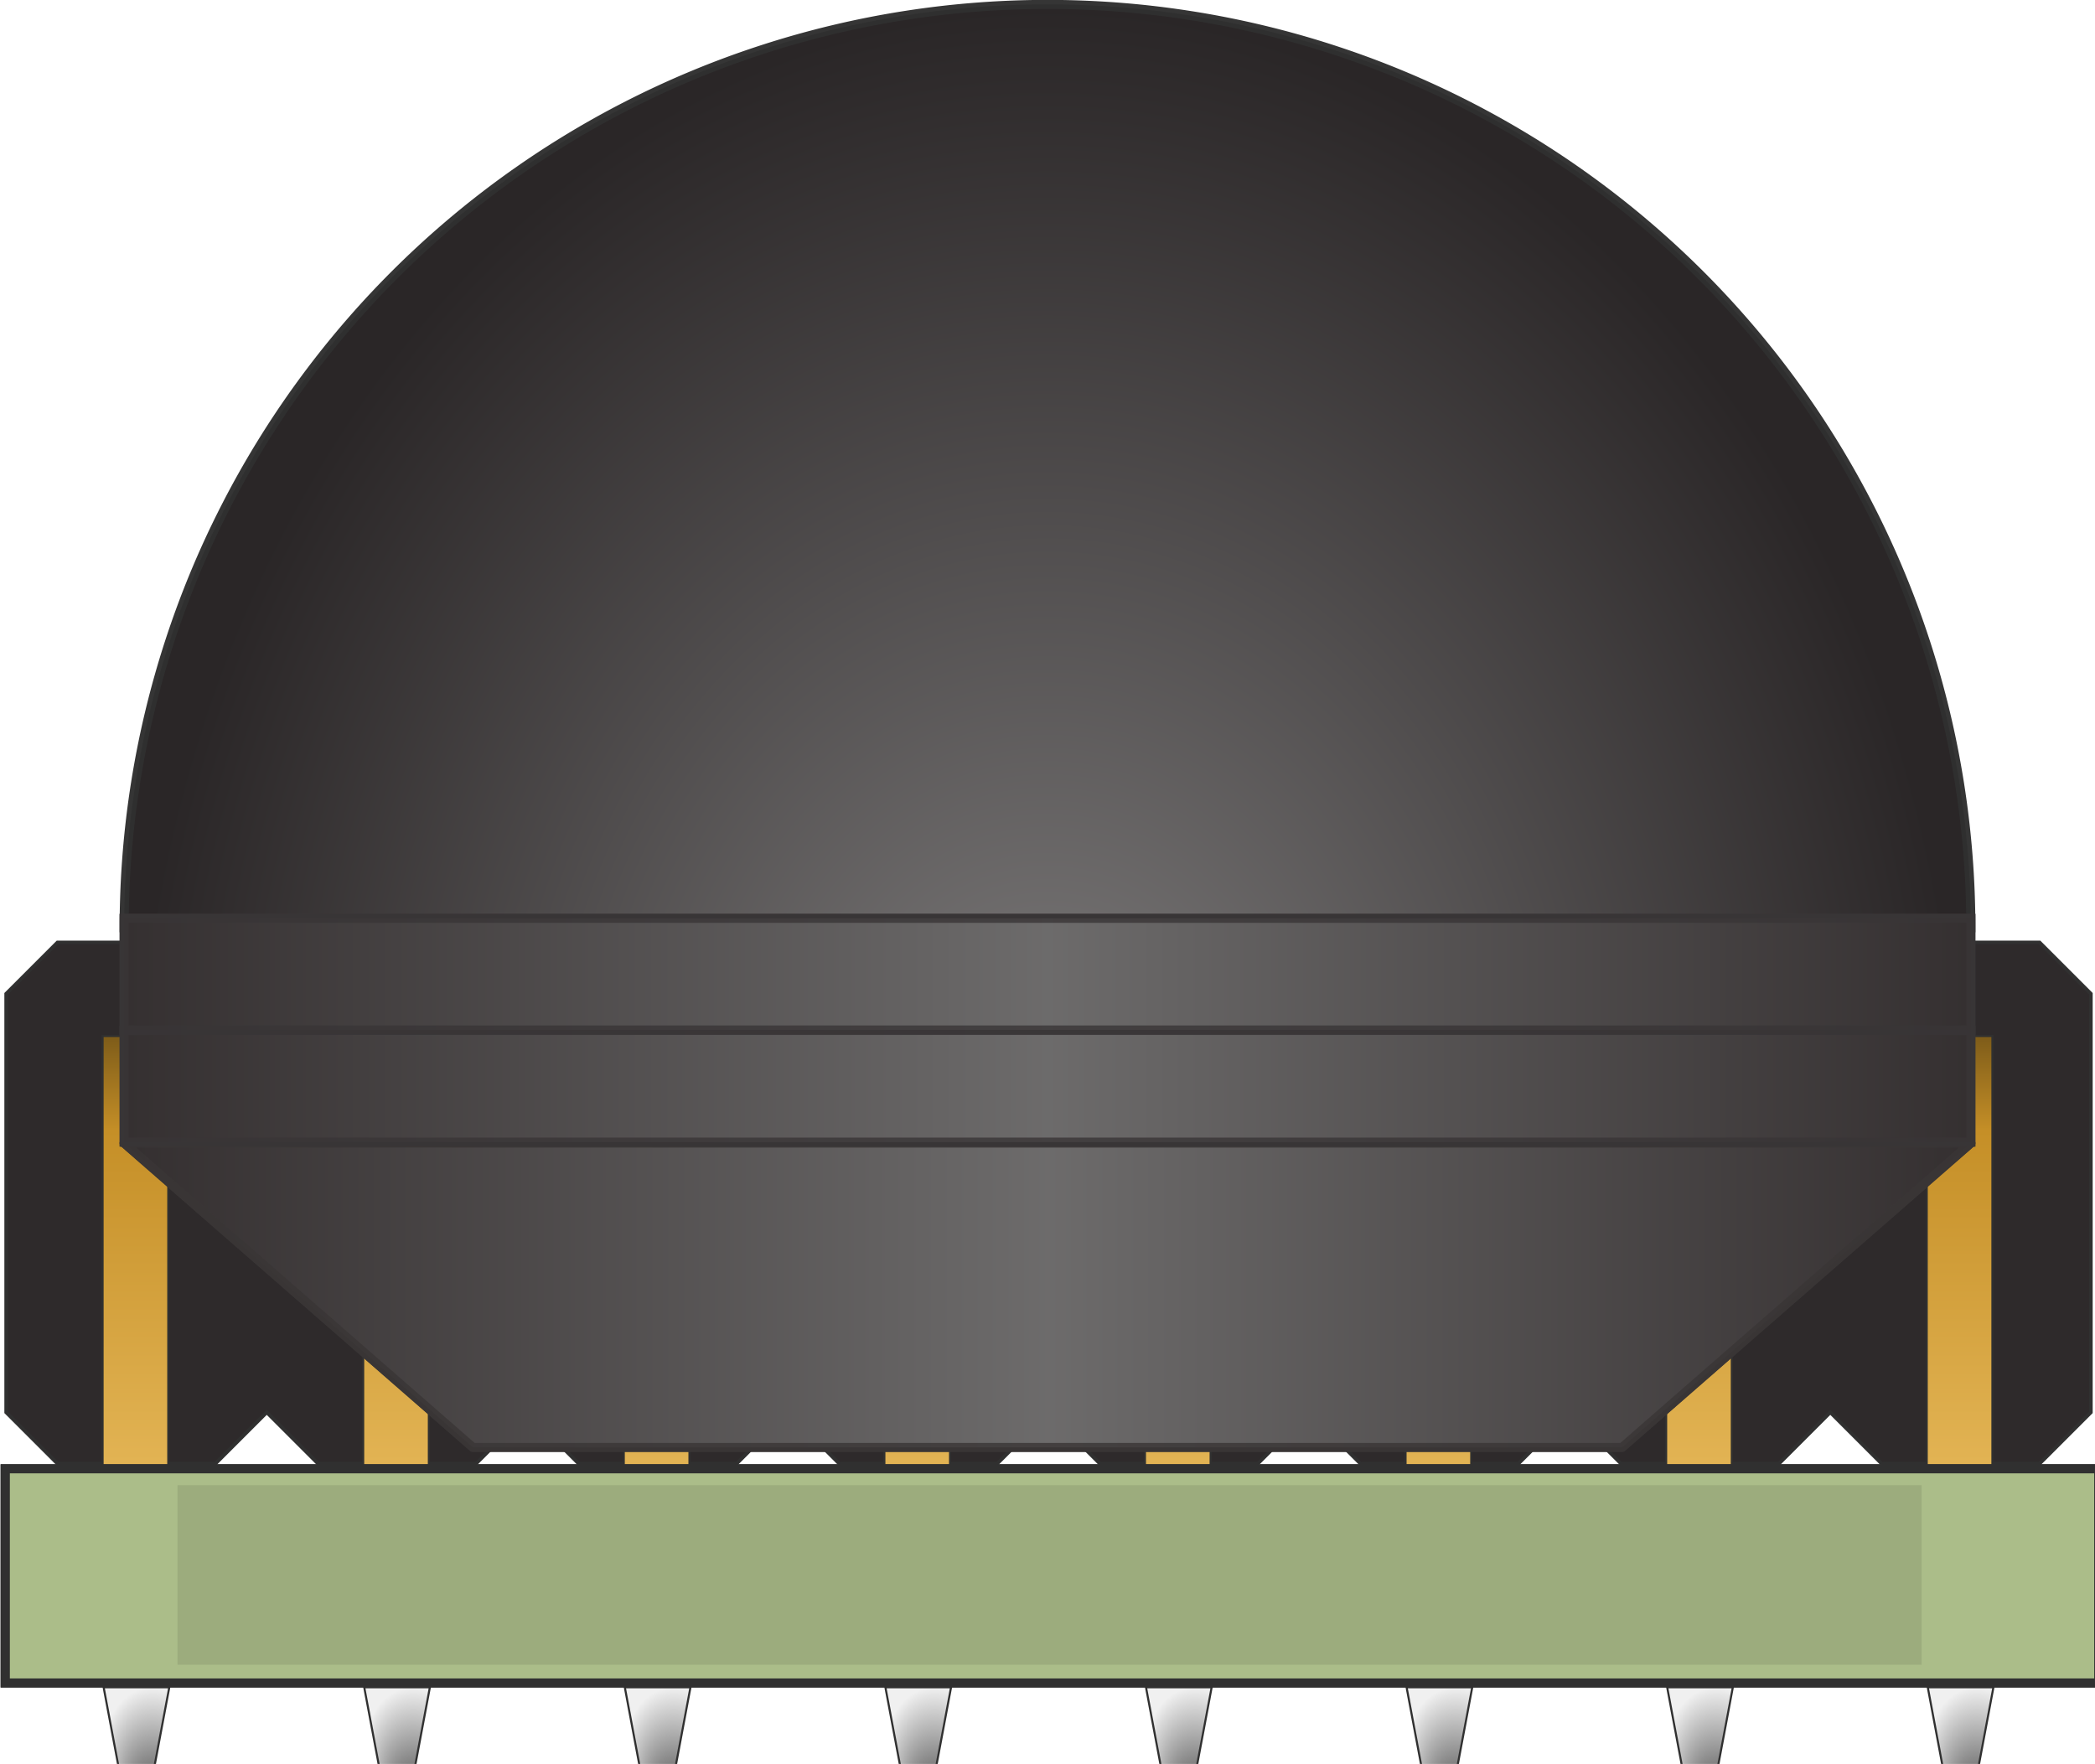 <svg
    xmlns="http://www.w3.org/2000/svg"
    viewBox="-10.21 -8.596 20.42 17.193"
    >
<!--
    viewBox="-10 -1 10 10"
    width ="20.42mm"
    height="17.193mm"
 -->
    <defs>
        <radialGradient
            id="RadialGradientSolderedPin"
            spreadMethod="pad"
            fy="1"
            gradientTransform="scale(1.5)"
            >
            <stop offset="0.000" stop-color="#3c3c3c"/>
            <stop offset="0.067" stop-color="#4d4d4d"/>
            <stop offset="0.181" stop-color="#5e5e5e"/>
            <stop offset="1.000" stop-color="#f0f0f0"/>
        </radialGradient>

        <linearGradient
            id="PinRightAngleDarkLightV"
            spreadMethod="pad"
            x2="0%" y2="100%"
            >
            <stop offset="0.000" stop-color="#7e5c19"/>
            <stop offset="0.204" stop-color="#c58f27"/>
            <stop offset="1.000" stop-color="#e5b758"/>
        </linearGradient>

        <svg id = "HDR2X5P254F_RA.PIN-RA"
             overflow="visible">
            <rect width="0.64" height="4.513" x="0" y="0" stroke="#303030" stroke-width=".02" fill="url(#PinRightAngleDarkLightV)"/>
        </svg>

        <path
            id="PIN-TIP-V"
            fill="url(#RadialGradientSolderedPin)" 
            stroke="#303030"
            stroke-width="0.02"
            d="m 0.325 0 h 0.325 l -0.15 0.8 h -0.34 l -0.15 -0.8 h 0.325 "
        />

        <svg
            id = "PIN-SQUARE-M60-TIP"
            overflow="visible">
            <use  x="0" y="0" href="#PIN-TIP-V"/>
        </svg>

        <filter
            id="FILTER-SUBSTRATE-TEXTURE"
            filterUnits="objectBoundingBox" 
            >
            <feTurbulence
                type="fractalNoise" 
                baseFrequency="10"
                numOctaves="4"
            />
                
            <feColorMatrix type="saturate" values="0"/>
        </filter>

        <radialGradient
            id="RADIAL-GRADIENT-RE200B-LENS" 
            spreadMethod="pad"
            fy="0.5"
            gradientTransform="scale(1, 2.5)"
            >
            <stop offset="0" stop-color="#7b7979"/>
            <stop offset="1" stop-color="#231f20"/>
        </radialGradient>

        <linearGradient
            id="GRADIENT-LINEAR-RE200B" 
            spreadMethod="pad"
            opacity="0.5"
            >
            <stop offset="0.0" stop-color="#363031"/>
            <stop offset="0.5" stop-color="#7b7979"/>
            <stop offset="1.0" stop-color="#363031"/>
        </linearGradient>

        <svg
            id="SUBSTRATE-TEXTURE"
            overflow="visible"
            >
            <rect
                width="17.0" 
                height="1.75" 
                x="1.68" 
                y="0.16" 
                filter="url(#FILTER-SUBSTRATE-TEXTURE)"
                opacity="0.3"/>
        </svg>
        
        <svg
            id="PLASTIC-BODY-PIR-RE200B"
            overflow="visible"
            >
            <path
            fill="#2e2a2b"
            stroke="#303030" 
            stroke-width="0.035" 
            d="
                M 0, 0 
                h -19.32 l-0.5,0.5v4.08l0.5,0.5h1.54l0.5,-0.5l0.5,0.5h1.54l0.5,-0.5l0.5,0.5h1.54l0.5,-0.5l0.5,0.5h1.54l0.5,-0.5l0.5,0.5h1.54l0.5,-0.5l0.5,0.5h1.54l0.5,-0.5l0.5,0.5h1.54l0.5,-0.5l0.5,0.5h1.54l0.5,-0.5v-4.08z"/>
        </svg>
        
    </defs>
        
    <use x="9.67" y="0.59" href="#PLASTIC-BODY-PIR-RE200B" />

    
    <use x="+8.57" y="1.502" href="#HDR2X5P254F_RA.PIN-RA"/>
    <use x="+6.03" y="1.502" href="#HDR2X5P254F_RA.PIN-RA"/>
    <use x="+3.49" y="1.502" href="#HDR2X5P254F_RA.PIN-RA"/>
    <use x="+0.95" y="1.502" href="#HDR2X5P254F_RA.PIN-RA"/>
    <use x="-1.59" y="1.502" href="#HDR2X5P254F_RA.PIN-RA"/>
    <use x="-4.13" y="1.502" href="#HDR2X5P254F_RA.PIN-RA"/>
    <use x="-6.67" y="1.502" href="#HDR2X5P254F_RA.PIN-RA"/>
    <use x="-9.21" y="1.502" href="#HDR2X5P254F_RA.PIN-RA"/>

    <use x="+8.57" y="7.85" href="#PIN-SQUARE-M60-TIP"/>
    <use x="+6.03" y="7.85" href="#PIN-SQUARE-M60-TIP"/>
    <use x="+3.49" y="7.85" href="#PIN-SQUARE-M60-TIP"/>
    <use x="+0.95" y="7.85" href="#PIN-SQUARE-M60-TIP"/>
    <use x="-1.59" y="7.85" href="#PIN-SQUARE-M60-TIP"/>
    <use x="-4.13" y="7.85" href="#PIN-SQUARE-M60-TIP"/>
    <use x="-6.67" y="7.85" href="#PIN-SQUARE-M60-TIP"/>
    <use x="-9.21" y="7.85" href="#PIN-SQUARE-M60-TIP"/>
    
    <path fill="url(#RADIAL-GRADIENT-RE200B-LENS)" stroke="#303030" stroke-width=".088" d="m 9, 0.447 a 9, 9, 0, 0, 0, -18, 0 z" opacity="0.97"/>

    <path stroke="#393536" stroke-linejoin="round" stroke-width="0.088" d="m -9, 2.546 l 3.4, 2.966 h 11.2 l 3.4, -2.966 z" fill="#303030)"/>
    <path stroke="#393536" stroke-linejoin="round" stroke-width="0.088" d="m -9, 2.546 l 3.4, 2.966 h 11.2 l 3.4, -2.966 z" fill="url(#GRADIENT-LINEAR-RE200B)"  opacity="0.81"/>

    <rect width="18" height="1.088" x="-9" y="1.448" fill="#303030" stroke="#393536" stroke-width="0.088"/>
    <rect width="18" height="1.088" x="-9" y="0.355" fill="#303030" stroke="#393536" stroke-width="0.088"/>

    <rect width="18" height="1.088" x="-9" y="1.448" fill="url(#GRADIENT-LINEAR-RE200B)" stroke="#393536" stroke-width="0.088" opacity="0.8"/>
    <rect width="18" height="1.088" x="-9" y="0.355" fill="url(#GRADIENT-LINEAR-RE200B)" stroke="#393536" stroke-width="0.088" opacity="0.8"/>

    <!-- PCB Substrate  -->
    <rect
        width="20.408" 
        height="2.088" 
        x="-10.16" 
        y="5.72" 
        fill="#abbd89" 
        stroke="#303030" 
        stroke-width="0.088"
    />
    <use x="-10.16" y="5.72" href="#SUBSTRATE-TEXTURE" />

    <rect width="20.408" height="2.088" x="-10.16" y="5.72" fill="none" stroke="#303030" stroke-width="0.088"/>
</svg>

